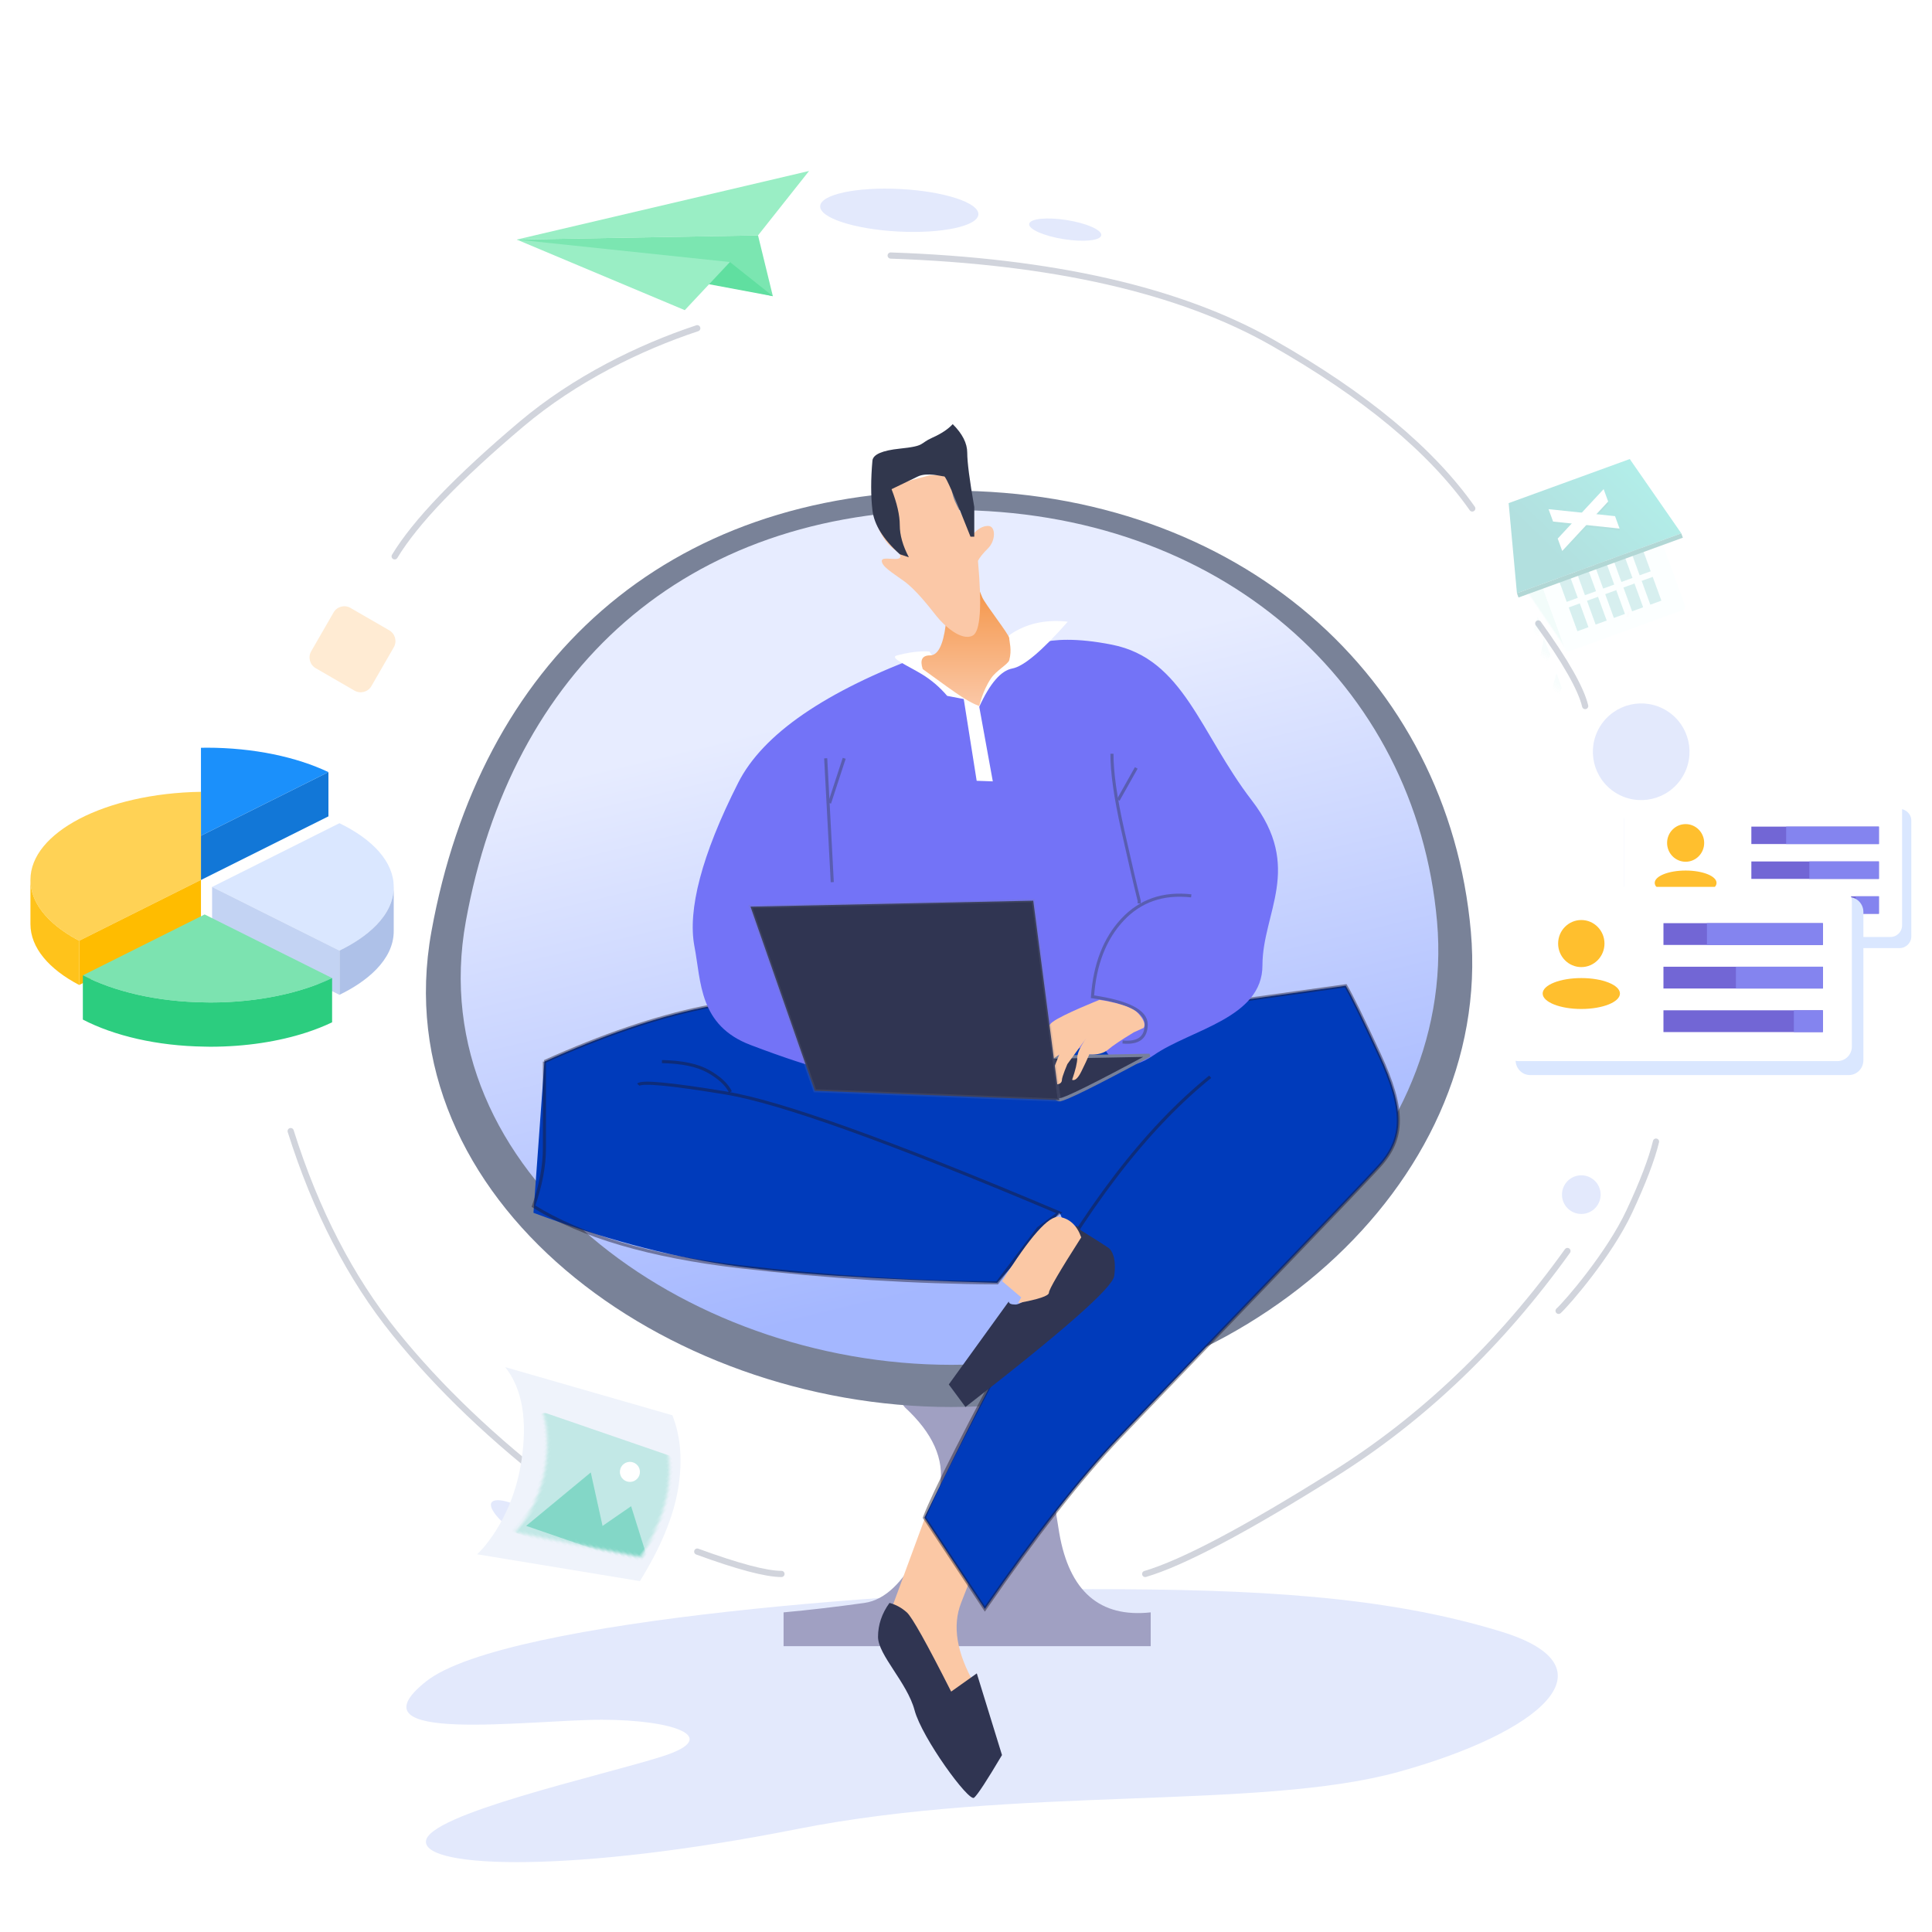 <?xml version="1.0" encoding="UTF-8"?>
<svg width="623px" height="623px" viewBox="0 0 623 623" version="1.1" xmlns="http://www.w3.org/2000/svg" xmlns:xlink="http://www.w3.org/1999/xlink">
    <rect x="0" y="0" width="623" height="623" fill="#333333" stroke="none"/>
    <!-- Generator: Sketch 62 (91390) - https://sketch.com -->
    <title>插图</title>
    <desc>Created with Sketch.</desc>
    <defs>
        <rect id="path-1" x="0" y="0" width="623" height="623"></rect>
        <linearGradient x1="40.747%" y1="23.399%" x2="59.523%" y2="88.225%" id="linearGradient-3">
            <stop stop-color="#E7ECFF" offset="0%"></stop>
            <stop stop-color="#A4B7FF" offset="100%"></stop>
        </linearGradient>
        <linearGradient x1="50%" y1="0%" x2="50%" y2="100%" id="linearGradient-4">
            <stop stop-color="#F49446" offset="0%"></stop>
            <stop stop-color="#FBC8A7" offset="100%"></stop>
        </linearGradient>
        <linearGradient x1="48.555%" y1="49.232%" x2="51.734%" y2="50.922%" id="linearGradient-5">
            <stop stop-color="#00BCA7" offset="0%"></stop>
            <stop stop-color="#00BCA7" stop-opacity="0" offset="100%"></stop>
        </linearGradient>
        <linearGradient x1="38.776%" y1="-3.696%" x2="58.171%" y2="77.724%" id="linearGradient-6">
            <stop stop-color="#00CBB9" offset="0%"></stop>
            <stop stop-color="#009795" offset="100%"></stop>
        </linearGradient>
        <linearGradient x1="33.253%" y1="41.273%" x2="61.8%" y2="56.736%" id="linearGradient-7">
            <stop stop-color="#00BCA7" offset="0%"></stop>
            <stop stop-color="#00BCA7" stop-opacity="0" offset="100%"></stop>
        </linearGradient>
        <linearGradient x1="24.696%" y1="33.336%" x2="67.783%" y2="62.362%" id="linearGradient-8">
            <stop stop-color="#00BCA7" offset="0%"></stop>
            <stop stop-color="#00BCA7" stop-opacity="0" offset="100%"></stop>
        </linearGradient>
        <linearGradient x1="25.464%" y1="34.035%" x2="62.172%" y2="57.907%" id="linearGradient-9">
            <stop stop-color="#00BCA7" offset="0%"></stop>
            <stop stop-color="#00BCA7" stop-opacity="0" offset="100%"></stop>
        </linearGradient>
        <path d="M0,16.209 C6.906,17.64 13.06,22.662 18.463,31.275 C26.567,44.195 24.681,55.207 24.681,55.207 C24.681,55.207 36.965,48.708 61.533,35.708 C60.272,26.419 57.865,18.83 54.311,12.941 C50.757,7.051 46.383,2.737 41.19,0 L0,16.209 Z" id="path-10"></path>
    </defs>
    <g id="页面-1" stroke="none" stroke-width="1" fill="none" fill-rule="evenodd">
        <g id="01备份" transform="translate(-63, -463)">
            <g id="插图" transform="translate(63, 463)">
                <mask id="mask-2" fill="white">
                    <use xlink:href="#path-1"></use>
                </mask>
                <use id="Mask" fill="#FFFFFF" xlink:href="#path-1"></use>
                <g id="Group-6" mask="url(#mask-2)">
                    <g transform="translate(9, 36)">
                        <path d="M128.343,506.238 C102.763,526.655 161.794,518.556 184.995,518.556 C208.195,518.556 224.231,524.148 204.452,530.413 C184.674,536.679 128.343,549.142 128.343,557.892 C128.343,566.642 176.577,567.958 247.803,553.845 C319.029,539.733 397.072,547.843 442.138,535.327 C487.204,522.811 512.832,501.717 475.074,490.131 C437.316,478.546 395.191,476.446 343.287,476.446 C291.382,476.446 153.924,485.822 128.343,506.238 Z" id="Path-25" fill="#E3E9FC"></path>
                        <path d="M243.676,494.824 L362.063,494.824 L362.063,483.929 C345.668,485.711 335.842,477.2 332.584,458.396 C327.697,430.191 329.579,410.856 335.557,405.133 C339.541,401.317 331.169,396.759 310.438,391.459 L274.754,407.414 L282.798,417.826 C291.804,426.133 295.578,434.572 294.119,443.142 C291.93,455.997 283.615,478.945 269.764,480.883 C260.53,482.175 251.834,483.19 243.676,483.929 L243.676,494.824 Z" id="Path-26" fill="#A0A0C2"></path>
                        <g id="paperplane_1_" stroke-width="1" fill="none" transform="translate(211.553, 44.527) scale(-1, 1) rotate(25) translate(-211.553, -44.527) translate(164.053, 18.527)">
                            <polygon id="Path" fill="#9AEEC5" fill-rule="nonzero" points="0.205 20.032 23.901 31.903 94.99 0.247"></polygon>
                            <polygon id="Path" fill="#7BE6B1" fill-rule="nonzero" points="27.851 51.688 23.901 31.903 94.99 0.247"></polygon>
                            <polygon id="Path" fill="#60DFA0" fill-rule="nonzero" points="27.851 51.688 35.75 35.86 55.496 31.903"></polygon>
                            <polygon id="Path" fill="#9AEEC5" fill-rule="nonzero" points="35.75 35.86 55.496 43.774 94.99 0.247"></polygon>
                        </g>
                        <g id="pie_chart" stroke-width="1" fill="none" transform="translate(0, 204.547)">
                            <g id="Group" transform="translate(55.791, 0)" fill-rule="nonzero">
                                <path d="M1.801,0.556 C17.093,0.556 30.936,3.59 41.116,8.429 L0.012,28.946 L0.012,0.59 C0.651,0.556 1.205,0.556 1.801,0.556 Z" id="Path" fill="#1B90FB"></path>
                                <polygon id="Path" fill="#1277D7" points="41.117 8.428 41.117 22.697 0.013 43.215 0.013 28.946"></polygon>
                            </g>
                            <g id="Group" transform="translate(0, 14.715)" fill-rule="nonzero">
                                <path d="M55.804,0.07 L55.804,28.46 L16.532,48.091 C6.82,43.013 0.815,36.094 0.815,28.46 C0.815,20.792 6.82,13.907 16.574,8.795 C26.499,3.614 40.384,0.308 55.804,0.07 Z" id="Path" fill="#FFD255"></path>
                                <polygon id="Path" fill="#FFBC00" points="55.804 28.46 55.804 42.728 16.532 62.36 16.532 48.091"></polygon>
                                <path d="M1.904,34.034 C1.19,32.233 0.815,30.368 0.815,28.46 L0.815,28.46 L0.815,42.728 C0.815,50.363 6.82,57.281 16.532,62.36 L16.532,48.091 C9.248,44.282 4.049,39.439 1.904,34.034 Z" id="Path" fill="#FFC31B"></path>
                            </g>
                            <g id="Group" transform="translate(59.084, 24.313)" fill-rule="nonzero">
                                <path d="M41.373,0.595 C52.149,5.81 58.878,13.069 58.878,21.147 C58.878,29.19 52.148,36.484 41.373,41.664 L0.311,21.147 L41.373,0.595 Z" id="Path" fill="#DAE7FF"></path>
                                <path d="M41.373,41.664 L41.373,41.664 L41.373,55.932 C49.855,51.854 58.878,44.838 58.878,35.416 L58.878,21.147 C58.878,30.6 49.844,37.592 41.373,41.664 Z" id="Path" fill="#AEC1E8"></path>
                                <polygon id="Path" fill="#C3D3F3" points="41.373 41.664 41.373 55.932 0.311 35.416 0.311 21.147"></polygon>
                            </g>
                            <g id="Group" transform="translate(16.881, 53.911)" fill-rule="nonzero">
                                <path d="M40.105,0.418 L81.209,20.935 C71.029,25.809 57.186,28.808 41.895,28.808 C41.341,28.808 40.745,28.808 40.149,28.774 C24.73,28.57 10.886,25.263 0.835,20.049 L40.105,0.418 Z" id="Path" fill="#7CE3B0"></path>
                                <path d="M41.895,28.808 C41.341,28.808 40.745,28.808 40.149,28.774 C24.73,28.569 10.886,25.263 0.835,20.049 L0.835,34.317 C10.887,39.532 24.73,42.837 40.149,43.042 C40.745,43.076 41.341,43.076 41.895,43.076 C53.363,43.076 64.018,41.389 72.922,38.49 C75.89,37.523 78.665,36.422 81.21,35.203 L81.21,20.935 C71.03,25.809 57.186,28.808 41.895,28.808 Z" id="Path" fill="#2CCD7F"></path>
                            </g>
                        </g>
                        <g id="Group-3" stroke-width="1" fill="none" transform="translate(128.343, 122.23)">
                            <path d="M169.364,295.478 C261.923,295.478 344.232,224.396 336.958,142.185 C329.683,59.975 261.923,1.59519197e-13 169.364,1.59519197e-13 C76.804,1.59519197e-13 17.411,55.675 1.77,142.185 C-13.871,228.696 76.804,295.478 169.364,295.478 Z" id="Oval" fill="#798298"></path>
                            <path d="M169.457,281.876 C255.939,281.876 332.843,215.567 326.046,138.876 C319.25,62.184 255.939,6.236 169.457,6.236 C82.975,6.236 27.482,58.173 12.868,138.876 C-1.746,219.578 82.975,281.876 169.457,281.876 Z" id="Oval" fill="url(#linearGradient-3)"></path>
                            <path d="M161.749,329.015 L150.512,359.526 C162.731,382.438 168.84,393.894 168.84,393.894 C168.84,393.894 171.524,390.869 176.891,384.82 C171.134,374.763 169.695,366.041 172.573,358.654 C175.452,351.266 177.709,345.535 179.343,341.459 L161.749,329.015 Z" id="Path-27" fill="#FBC8A5"></path>
                        </g>
                        <g id="Group" stroke-width="1" fill="none" transform="translate(163.022, 281.876)">
                            <g id="Group-5" transform="translate(147.634, 71.853)"></g>
                            <path d="M158.761,107.112 C148.562,126.092 137.664,147.56 126.067,171.515 L145.562,200.945 C162.003,177.17 176.336,158.859 188.56,146.012 C206.897,126.742 264.753,67.029 272.823,58.089 C280.893,49.149 280.938,39.826 272.823,22.268 C267.413,10.562 263.781,3.14 261.926,0 L228.1,4.709 L88.196,12.472 C80.985,5.728 69.769,3.926 54.548,7.066 C39.326,10.205 22.323,16 3.537,24.449 L-3.54149094e-14,73.206 C22.136,81.445 42.747,87.006 61.835,89.888 C80.923,92.77 110.159,94.736 149.543,95.787 L169.562,73.206 C172.56,76.829 168.96,88.131 158.761,107.112 Z" id="Path-11" fill="#003BBB"></path>
                            <path d="M3.537,24.449 C3.537,37.162 3.537,46.439 3.537,52.281 C3.537,58.122 2.358,64.388 0,71.079 C15.413,80.712 37.544,87.212 66.394,90.578 C95.243,93.945 122.96,95.681 149.543,95.787 L162.791,78.234 L169.562,73.206 C115.494,50.343 79.594,37.457 61.862,34.549 C44.13,31.64 34.782,30.762 33.819,31.914" id="Path-9" stroke-opacity="0.448" stroke="#1E1A2C"></path>
                            <path d="M41.43,24.449 C47.953,24.572 52.982,25.645 56.515,27.668 C60.049,29.69 62.382,31.88 63.515,34.238" id="Path-10" stroke-opacity="0.448" stroke="#1E1A2C"></path>
                            <path d="M218.223,29.344 C197.392,46.174 177.572,72.097 158.761,107.112 C139.95,142.126 129.052,163.594 126.067,171.515 L145.562,200.945 C162.003,177.17 176.336,158.859 188.56,146.012 C206.897,126.742 264.753,67.029 272.823,58.089 C280.893,49.149 280.938,39.826 272.823,22.268 C267.413,10.562 263.781,3.14 261.926,0 L228.1,4.709 L88.196,12.472 C80.985,5.728 69.769,3.926 54.548,7.066 C39.326,10.205 22.323,16 3.537,24.449" id="Path-11" stroke-opacity="0.448" stroke="#1E1A2C"></path>
                            <path d="M153.27,101.797 L133.927,128.561 L139.311,135.831 C170.746,111.435 186.73,97.359 187.262,93.603 C188.06,87.97 186.542,85.324 185.46,84.535 C184.739,84.008 181.767,82.119 176.544,78.866 C175.403,77.408 174.832,77.043 174.832,77.772 C174.832,78.866 162.764,98.346 162.764,98.346 C162.764,98.346 157.566,102.793 155.418,102.793 C153.986,102.793 153.27,102.461 153.27,101.797 Z" id="Path-15" fill="#303552"></path>
                            <path d="M151.134,95.263 L157.282,100.472 L156.312,102.306 C162.919,101.097 166.222,99.982 166.222,98.962 C166.222,97.942 169.693,91.996 176.636,81.125 C175.263,77.268 172.905,75.071 169.562,74.532 C166.218,73.994 160.075,80.904 151.134,95.263 Z" id="Path-28" fill="#FBC8A5"></path>
                        </g>
                        <g id="上衣" stroke-width="1" fill="none" transform="translate(214.381, 162.141)">
                            <path d="M74.931,12.826 C42.711,24.765 22.626,38.569 14.676,54.238 C2.751,77.741 -1.657,95.448 0.547,107.012 C2.751,118.576 2.003,132.505 18.631,138.823 C29.716,143.035 38.48,145.895 44.923,147.403 C79.938,148.52 98.019,149.079 99.166,149.079 C100.312,149.079 111.071,145.155 131.442,137.306 C134.994,146.001 140.747,147.595 148.7,142.088 C160.629,133.827 183.713,130.187 183.713,113.15 C183.713,96.112 197.01,81.708 180.293,59.983 C163.576,38.258 158.322,14.313 135.186,9.745 C112.05,5.178 106.427,12.001 105.378,12.001 C104.678,12.001 101.006,15.537 94.363,22.61 L91.517,28.503 L94.363,43.82 L91.517,47.635 L87.528,26.053 L74.931,12.826 Z" id="Path-14" fill="#7373F7"></path>
                            <g id="Group-2" transform="translate(42.877, 44.912)" opacity="0.508" stroke="#41496E">
                                <path d="M92.309,0 C92.284,5.933 93.428,14.069 95.742,24.409 C98.056,34.749 99.838,42.407 101.087,47.384 L101.087,48.262" id="Path-17"></path>
                                <line x1="100.145" y1="4.569" x2="94.323" y2="14.931" id="Path-18"></line>
                                <path d="M117.875,45.827 C108.837,44.814 101.455,47.363 95.729,53.475 C90.002,59.587 86.769,67.879 86.029,78.352 C97.573,80.049 103.346,83.03 103.346,87.296 C103.346,91.562 100.807,93.446 95.729,92.947" id="Path-19"></path>
                                <line x1="0" y1="1.468" x2="2.118" y2="41.409" id="Path-20"></line>
                                <line x1="5.972" y1="1.468" x2="1.246" y2="15.924" id="Path-21"></line>
                            </g>
                            <path d="M75.776,12.526 C75.776,12.526 71.436,12.215 65.315,14.167 C62.799,14.97 69,17.326 73.64,19.929 C76.734,21.664 79.526,23.893 82.016,26.615 L87.385,27.449 L92.475,53.651 L97.681,53.651 L92.474,29.764 C95.662,22.092 99.07,17.857 102.698,17.058 C106.326,16.26 112.108,11.027 120.042,1.358 C113.421,0.835 107.64,2.174 102.698,5.374 C97.756,8.574 94.348,15.655 92.474,26.615 C90.638,27.892 88.942,27.892 87.385,26.615 C85.049,24.7 75.776,12.526 75.776,12.526 Z" id="Path-23" fill="#FFFFFF" transform="translate(92.388, 27.449) rotate(2) translate(-92.388, -27.449) "></path>
                        </g>
                        <g id="电脑" stroke-width="1" fill="none" transform="translate(233.012, 254.437)">
                            <path d="M99.704,64.19 C101.278,64.19 110.94,59.407 128.69,49.843 L86.747,50.641 C93.812,59.673 98.131,64.19 99.704,64.19 Z" id="Path-30" stroke="#77809A" fill="#303552"></path>
                            <path d="M108.269,44.326 C106.335,47.061 105.367,49.186 105.367,50.701 C105.367,52.216 104.811,54.574 103.7,57.777 C104.612,58.143 105.601,57.253 106.668,55.107 C107.735,52.961 108.588,51.131 109.227,49.616 C111.899,49.739 113.945,49.194 115.365,47.98 C116.785,46.766 119.531,44.922 123.602,42.449 L126.781,41.012 C127.454,39.923 126.871,38.364 125.032,36.334 C122.275,33.29 112.536,31.975 112.536,31.975 C112.536,31.975 100.59,36.726 97.468,39.068 C95.387,40.629 94.2,43.599 93.906,47.98 L95.219,52.708 L99.572,49.616 L96.284,57.777 C97.032,58.763 97.767,59.256 98.489,59.256 C99.572,59.256 100.422,58.771 100.422,57.777 C100.422,56.783 102.169,52.708 102.169,52.708 C102.169,52.708 104.202,49.914 108.269,44.326 Z" id="Path-29" fill="#FBC8A5"></path>
                            <polygon id="Path-8" stroke-opacity="0.186" stroke="#77809A" fill="#303552" points="-8.85372736e-15 1.922 20.733 61.294 99.572 64.297 91.175 -4.4310888e-15"></polygon>
                        </g>
                        <path d="M274.131,491.832 C274.131,497.672 283.536,506.558 285.916,515.489 C288.297,524.42 303.411,545.146 305.107,543.708 C306.238,542.749 309.238,538.161 314.107,529.943 L305.983,503.606 L297.713,509.48 C289.869,493.968 285.109,485.459 283.433,483.953 C281.756,482.447 279.888,481.424 277.827,480.883 C275.363,484.29 274.131,487.94 274.131,491.832 Z" id="Path-16" fill="#303552"></path>
                        <path d="M295.946,165.595 C295.104,172.092 293.419,175.341 290.892,175.341 C288.364,175.341 287.582,176.812 288.544,179.755 C294.782,184.317 298.899,187.249 300.896,188.553 C304.734,191.06 306.79,191.671 306.79,191.671 C306.79,191.671 307.766,186.92 310.553,182.752 C312.217,180.262 316.102,178.165 316.445,176.9 C317.363,173.519 316.445,170.866 316.445,169.759 C316.445,168.652 308.639,158.783 307.714,156.553 C307.098,155.066 306.51,153.583 305.951,152.102 L298.636,162.913 L295.946,165.595 Z" id="Path-22" fill="url(#linearGradient-4)"></path>
                        <path d="M278.518,120.53 C273.147,123.697 271.617,128.051 273.928,133.59 C277.395,141.899 281.08,141.199 281.345,143.305 C281.61,145.411 275.346,143.078 275.346,144.859 C275.346,146.64 278.489,148.503 282.477,151.37 C286.466,154.236 290.763,159.89 293.063,162.758 C295.363,165.626 301.006,170.907 304.68,168.941 C307.129,167.63 307.689,159.603 306.361,144.859 C306.856,143.826 307.943,142.473 309.623,140.8 C312.143,138.29 312.143,133.59 309.623,133.59 C307.943,133.59 306.295,134.507 304.68,136.341 C301.612,131.004 299.697,127.449 298.933,125.677 C298.17,123.905 297.539,121.093 297.04,117.241 C292.896,117.241 290.824,117.241 290.824,117.241 C290.824,117.241 286.722,118.337 278.518,120.53 Z" id="Path-12" fill="#FBC8A7"></path>
                        <g id="Group-2" stroke-width="1" fill="none" transform="translate(514.619, 220.762)">
                            <path d="M88.843,4.075 L3.863,4.075 C1.73,4.075 1.1332771e-13,5.749 1.1332771e-13,7.816 L1.1332771e-13,45.233 C1.1332771e-13,47.3 1.729,48.975 3.863,48.975 L88.843,48.975 C90.976,48.975 92.706,47.3 92.706,45.233 L92.706,7.816 C92.706,5.749 90.977,4.075 88.843,4.075 Z" id="Path" fill="#DAE7FF" fill-rule="nonzero"></path>
                            <path d="M85.995,0.425 L3.739,0.425 C1.674,0.425 1.1332771e-13,2.102 1.1332771e-13,4.172 L1.1332771e-13,41.633 C1.1332771e-13,43.701 1.674,45.379 3.739,45.379 L85.995,45.379 C88.059,45.379 89.734,43.701 89.734,41.633 L89.734,4.172 C89.734,2.102 88.06,0.425 85.995,0.425 Z" id="Path" fill="#FFFFFF" fill-rule="nonzero"></path>
                            <polygon id="Rectangle" fill="#7266D5" fill-rule="nonzero" transform="translate(61.693, 12.601) rotate(-90) translate(-61.693, -12.601) " points="58.884 -7.963 64.503 -7.963 64.503 33.165 58.884 33.165"></polygon>
                            <polygon id="Rectangle" fill="#8484EF" fill-rule="nonzero" transform="translate(67.301, 12.601) rotate(-90) translate(-67.301, -12.601) " points="64.491 -2.354 70.11 -2.354 70.11 27.556 64.491 27.556"></polygon>
                            <polygon id="Rectangle" fill="#7266D5" fill-rule="nonzero" transform="translate(61.693, 23.839) rotate(-90) translate(-61.693, -23.839) " points="58.884 3.276 64.503 3.276 64.503 44.403 58.884 44.403"></polygon>
                            <polygon id="Rectangle" fill="#8484EF" fill-rule="nonzero" transform="translate(71.04, 23.839) rotate(-90) translate(-71.04, -23.839) " points="68.23 12.622 73.849 12.622 73.849 35.056 68.23 35.056"></polygon>
                            <polygon id="Rectangle" fill="#7266D5" fill-rule="nonzero" transform="translate(61.693, 35.077) rotate(-90) translate(-61.693, -35.077) " points="58.884 14.514 64.503 14.514 64.503 55.641 58.884 55.641"></polygon>
                            <polygon id="Rectangle" fill="#8484EF" fill-rule="nonzero" transform="translate(78.517, 35.078) rotate(-90) translate(-78.517, -35.078) " points="75.708 31.339 81.327 31.339 81.327 38.816 75.708 38.816"></polygon>
                            <g id="头像" transform="translate(6.978, 6.985)" fill-rule="nonzero">
                                <rect id="Rectangle" fill="#000000" opacity="0" x="0" y="0" width="25.918" height="25.943"></rect>
                                <path d="M12.959,14.137 C16.262,14.137 18.938,11.42 18.938,8.067 C18.938,4.713 16.262,1.996 12.959,1.996 C9.656,1.996 6.979,4.713 6.979,8.067 C6.979,11.42 9.656,14.137 12.959,14.137 Z M12.959,16.971 C7.454,16.971 2.991,18.756 2.991,20.956 C2.991,23.157 7.454,24.945 12.959,24.945 C18.464,24.945 22.927,23.159 22.927,20.959 C22.927,18.759 18.464,16.971 12.959,16.971 Z" id="Shape" fill="#FFBF2E"></path>
                            </g>
                        </g>
                        <g id="Group-2-Copy" stroke-width="1" fill="none" transform="translate(475.992, 249.448)">
                            <path d="M111.21,3.846 L8.411,3.846 C5.831,3.846 3.738,5.986 3.738,8.627 L3.738,56.438 C3.738,59.078 5.83,61.219 8.411,61.219 L111.21,61.219 C113.79,61.219 115.883,59.078 115.883,56.438 L115.883,8.627 C115.883,5.986 113.791,3.846 111.21,3.846 Z" id="Path" fill="#DAE7FF" fill-rule="nonzero"></path>
                            <path d="M107.493,0.532 L4.674,0.532 C2.093,0.532 1.41659638e-13,2.628 1.41659638e-13,5.215 L1.41659638e-13,52.041 C1.41659638e-13,54.627 2.092,56.724 4.674,56.724 L107.493,56.724 C110.074,56.724 112.167,54.627 112.167,52.041 L112.167,5.215 C112.167,2.628 110.075,0.532 107.493,0.532 Z" id="Path" fill="#FFFFFF" fill-rule="nonzero"></path>
                            <polygon id="Rectangle" fill="#7266D5" fill-rule="nonzero" transform="translate(77.116, 15.751) rotate(-90) translate(-77.116, -15.751) " points="73.604 -9.953 80.628 -9.953 80.628 41.456 73.604 41.456"></polygon>
                            <polygon id="Rectangle" fill="#8484EF" fill-rule="nonzero" transform="translate(84.126, 15.751) rotate(-90) translate(-84.126, -15.751) " points="80.614 -2.943 87.638 -2.943 87.638 34.446 80.614 34.446"></polygon>
                            <polygon id="Rectangle" fill="#7266D5" fill-rule="nonzero" transform="translate(77.116, 29.799) rotate(-90) translate(-77.116, -29.799) " points="73.604 4.094 80.628 4.094 80.628 55.503 73.604 55.503"></polygon>
                            <polygon id="Rectangle" fill="#8484EF" fill-rule="nonzero" transform="translate(88.8, 29.799) rotate(-90) translate(-88.8, -29.799) " points="85.288 15.778 92.312 15.778 92.312 43.819 85.288 43.819"></polygon>
                            <polygon id="Rectangle" fill="#7266D5" fill-rule="nonzero" transform="translate(77.116, 43.847) rotate(-90) translate(-77.116, -43.847) " points="73.604 18.142 80.628 18.142 80.628 69.551 73.604 69.551"></polygon>
                            <polygon id="Rectangle" fill="#8484EF" fill-rule="nonzero" transform="translate(98.147, 43.847) rotate(-90) translate(-98.147, -43.847) " points="94.635 39.174 101.658 39.174 101.658 48.52 94.635 48.52"></polygon>
                            <g id="头像" transform="translate(8.722, 8.731)" fill-rule="nonzero">
                                <rect id="Rectangle" fill="#000000" opacity="0" x="0" y="0" width="32.397" height="32.428"></rect>
                                <path d="M16.199,17.672 C20.327,17.672 23.673,14.275 23.673,10.083 C23.673,5.892 20.327,2.494 16.199,2.494 C12.07,2.494 8.724,5.892 8.724,10.083 C8.724,14.275 12.07,17.672 16.199,17.672 Z M16.199,21.213 C9.317,21.213 3.738,23.445 3.738,26.196 C3.738,28.946 9.317,31.181 16.199,31.181 C23.08,31.181 28.659,28.949 28.659,26.199 C28.659,23.448 23.08,21.213 16.199,21.213 Z" id="Shape" fill="#FFBF2E"></path>
                            </g>
                        </g>
                        <path d="M281.147,142.721 C275.815,137.909 272.877,133.185 272.331,128.549 C271.785,123.912 271.785,118.564 272.331,112.503 C272.562,110.534 275.501,109.257 281.147,108.671 C289.616,107.793 287.295,107.082 291.655,105.134 C294.561,103.834 296.749,102.378 298.218,100.765 C301.338,103.867 302.899,106.94 302.899,109.983 C302.899,113.027 303.654,118.859 305.166,127.481 L305.166,137.067 L303.953,137.067 C298.836,124.109 296.011,117.63 295.479,117.63 C294.681,117.63 289.973,116.23 287.015,117.63 C285.042,118.564 282.202,119.935 278.495,121.743 C280.263,126.285 281.147,130.154 281.147,133.348 C281.147,136.542 282.122,139.991 284.072,143.695 L281.147,142.721 Z" id="Path-13" fill="#31374D"></path>
                        <g id="Group-4" stroke-width="1" fill="none" transform="translate(84.731, 46.148)" stroke-linecap="round" stroke-linejoin="round" stroke-opacity="0.342">
                            <path d="M0,282.59 C8.081,308.24 19.259,329.92 33.534,347.632 C47.808,365.343 65.585,382.301 86.863,398.506" id="Path-31" stroke="#798298" stroke-width="2"></path>
                            <path d="M131.108,418.189 C144.248,422.992 153.299,425.394 158.261,425.394" id="Path-32" stroke="#798298" stroke-width="2"></path>
                            <path d="M275.554,425.395 C287.644,421.834 307.993,411.071 336.602,393.107 C365.211,375.143 390.249,351.193 411.715,321.257" id="Path-33" stroke="#798298" stroke-width="2"></path>
                            <path d="M193.487,0.257 C245.749,2.044 286.777,11.4 316.572,28.326 C346.367,45.253 367.849,63.081 381.018,81.812" id="Path-34" stroke="#798298" stroke-width="2"></path>
                            <path d="M402.299,118.89 C411.049,131.044 416.092,139.922 417.427,145.523" id="Path-35" stroke="#798298" stroke-width="2"></path>
                            <path d="M440.27,285.983 C438.903,291.652 436.028,299.176 431.645,308.556 C425.18,322.393 411.517,338.134 408.862,340.548" id="Path-36" stroke="#798298" stroke-width="2"></path>
                            <path d="M33.534,97.251 C40.252,86.164 53.882,71.952 74.422,54.617 C91.561,40.153 112.469,29.863 131.108,23.698" id="Path-37" stroke="#798298" stroke-width="2"></path>
                        </g>
                        <ellipse id="Oval" fill="#E3E9FC" transform="translate(163.233, 457.114) rotate(32) translate(-163.233, -457.114) " cx="163.233" cy="457.114" rx="16.203" ry="4.364"></ellipse>
                        <ellipse id="Oval" fill="#E3E9FC" transform="translate(280.985, 31.805) rotate(3) translate(-280.985, -31.805) " cx="280.985" cy="31.805" rx="25.544" ry="6.86"></ellipse>
                        <ellipse id="Oval-Copy-4" fill="#E3E9FC" transform="translate(334.496, 38.041) rotate(9) translate(-334.496, -38.041) " cx="334.496" cy="38.041" rx="11.769" ry="3.118"></ellipse>
                        <ellipse id="Oval" fill="#E3E9FC" transform="translate(520.226, 206.418) rotate(32) translate(-520.226, -206.418) " cx="520.226" cy="206.418" rx="15.58" ry="15.586"></ellipse>
                        <ellipse id="Oval-Copy" fill="#E3E9FC" transform="translate(500.913, 349.227) rotate(32) translate(-500.913, -349.227) " cx="500.913" cy="349.227" rx="6.232" ry="6.235"></ellipse>
                        <path d="M97.447,162.141 L111.881,162.147 C114.089,162.151 115.878,163.941 115.882,166.149 L115.888,180.594 C115.893,182.803 114.103,184.594 111.893,184.595 C111.892,184.595 111.891,184.595 111.89,184.592 L97.456,184.586 C95.248,184.582 93.458,182.792 93.454,180.584 L93.448,166.139 C93.444,163.93 95.234,162.139 97.443,162.138 C97.444,162.138 97.445,162.138 97.447,162.141 Z" id="Rectangle" fill="#FFEBD3" transform="translate(104.668, 173.366) rotate(30) translate(-104.668, -173.366) "></path>
                    </g>
                </g>
                <g id="Group-24" opacity="0.303" mask="url(#mask-2)">
                    <g transform="translate(516.72, 186.884) rotate(70) translate(-516.72, -186.884) translate(483.22, 157.884)">
                        <g id="编组" opacity="0.1" stroke="none" stroke-width="1" fill="none" fill-rule="evenodd" transform="translate(1.558, 18.155)">
                            <polygon id="路径" fill="#3F7AEF" fill-rule="nonzero" points="0.213 0.498 4.465 0.498 14.386 19.872 10.134 19.872"></polygon>
                            <polygon id="路径" fill="#3F7AEF" fill-rule="nonzero" points="9.662 0.025 13.914 0.025 4.465 19.399 0.213 19.399"></polygon>
                        </g>
                        <polygon id="路径" stroke="none" fill-opacity="0.4" fill="url(#linearGradient-5)" fill-rule="nonzero" opacity="0.42" points="50.48 47.974 63.824 56.269 29.562 56.269 1.432 47.974"></polygon>
                        <rect id="矩形" stroke="none" fill="#F4FFFE" fill-rule="nonzero" opacity="0.91" x="1.45" y="6.842" width="50.145" height="41.107" rx="0.959"></rect>
                        <g id="编组" opacity="0.5" stroke="none" stroke-width="1" fill="none" fill-rule="evenodd" transform="translate(27.885, 13.106)">
                            <rect id="矩形" fill="#009A96" fill-rule="nonzero" x="0.274" y="0.35" width="8.165" height="3.798"></rect>
                            <rect id="矩形" fill="#009A96" fill-rule="nonzero" x="0.274" y="6.607" width="8.165" height="3.798"></rect>
                            <rect id="矩形" fill="#009A96" fill-rule="nonzero" x="0.274" y="12.864" width="8.165" height="3.798"></rect>
                            <rect id="矩形" fill="#009A96" fill-rule="nonzero" x="0.274" y="19.118" width="8.165" height="3.798"></rect>
                            <rect id="矩形" fill="#009A96" fill-rule="nonzero" x="0.274" y="25.375" width="8.165" height="3.798"></rect>
                        </g>
                        <g id="编组" opacity="0.5" stroke="none" stroke-width="1" fill="none" fill-rule="evenodd" transform="translate(37.984, 13.106)">
                            <rect id="矩形" fill="#009A96" fill-rule="nonzero" x="0.249" y="0.35" width="8.165" height="3.798"></rect>
                            <rect id="矩形" fill="#009A96" fill-rule="nonzero" x="0.249" y="6.607" width="8.165" height="3.798"></rect>
                            <rect id="矩形" fill="#009A96" fill-rule="nonzero" x="0.249" y="12.864" width="8.165" height="3.798"></rect>
                            <rect id="矩形" fill="#009A96" fill-rule="nonzero" x="0.249" y="19.118" width="8.165" height="3.798"></rect>
                            <rect id="矩形" fill="#009A96" fill-rule="nonzero" x="0.249" y="25.375" width="8.165" height="3.798"></rect>
                        </g>
                        <polygon id="路径" stroke="none" fill="url(#linearGradient-6)" fill-rule="nonzero" points="28.203 56.406 1.59520045e-15 48.983 1.59520045e-15 7.422 28.203 9.57120269e-15"></polygon>
                        <rect id="矩形" stroke="none" fill="#017A74" fill-rule="nonzero" x="28.203" y="4.46656125e-14" width="1.486" height="56.406"></rect>
                        <polygon id="路径" stroke="none" fill="#009A96" fill-rule="nonzero" points="6.888 18.754 11.144 18.754 21.066 38.128 16.813 38.128"></polygon>
                        <polygon id="路径" stroke="none" fill="#009A96" fill-rule="nonzero" points="16.341 18.281 20.593 18.281 11.144 37.652 6.888 37.652"></polygon>
                        <polygon id="路径" stroke="none" fill="#FFFFFF" fill-rule="nonzero" points="6.232 18.653 10.488 18.653 20.409 38.027 16.157 38.027"></polygon>
                        <polygon id="路径" stroke="none" fill="#FFFFFF" fill-rule="nonzero" points="15.685 18.18 19.937 18.18 10.488 37.554 6.232 37.554"></polygon>
                        <line x1="46.152" y1="24.531" x2="47.415" y2="25.433" id="路径" stroke="#F6F7F7" stroke-width="0.5" fill="none" stroke-linecap="round"></line>
                        <polygon id="路径" stroke="none" fill-opacity="0.4" fill="url(#linearGradient-7)" fill-rule="nonzero" opacity="0.22" points="44.775 53.217 51.587 57.264 55.273 57.264 50.624 53.037"></polygon>
                        <polygon id="路径" stroke="none" fill-opacity="0.4" fill="url(#linearGradient-8)" fill-rule="nonzero" opacity="0.22" points="37.619 52.713 43.033 56.792 45.914 56.82 41.262 52.59"></polygon>
                        <polygon id="路径" stroke="none" fill-opacity="0.4" fill="url(#linearGradient-9)" fill-rule="nonzero" opacity="0.22" points="56.763 53.217 62.374 57.264 66.096 57.264 61.823 53.261"></polygon>
                    </g>
                </g>
                <g id="Group-4" mask="url(#mask-2)">
                    <g transform="translate(183.377, 477.547) rotate(39) translate(-183.377, -477.547) translate(144.377, 440.047)">
                        <path d="M0,21.859 C8.661,23.788 16.38,30.561 23.157,42.176 C33.322,59.599 30.956,74.45 30.956,74.45 C30.956,74.45 46.364,65.685 77.178,48.154 C75.597,35.628 72.577,25.394 68.12,17.451 C63.662,9.509 58.176,3.692 51.663,0 L0,21.859 Z" id="Combined-Shape" fill="#EFF3FB"></path>
                        <g id="Image" stroke-width="1" fill="none" transform="translate(11.081, 6.171)">
                            <mask id="mask-11" fill="white">
                                <use xlink:href="#path-10"></use>
                            </mask>
                            <use id="Mask" fill="#EFF3FB" xlink:href="#path-10"></use>
                            <g mask="url(#mask-11)">
                                <g transform="translate(37.484, 29.854) rotate(-20) translate(-37.484, -29.854) translate(11.984, 9.354)">
                                    <path d="M24.826,26.713 C24.825,26.716 24.824,26.718 24.823,26.721 C24.824,26.718 24.826,26.709 24.826,26.713" id="Fill-35" fill="#C5CFD6"></path>
                                    <path d="M24.824,26.717 C24.824,26.717 24.824,26.718 24.824,26.719 C24.824,26.717 24.828,26.71 24.824,26.717" id="Fill-37" fill="#C5CFD6"></path>
                                    <path d="M24.84,26.678 C24.837,26.687 24.833,26.696 24.829,26.705 C24.831,26.7 24.833,26.697 24.835,26.692 C24.787,26.812 24.817,26.734 24.84,26.678" id="Fill-39" fill="#C5CFD6"></path>
                                    <path d="M24.83,26.706 C24.828,26.71 24.826,26.714 24.824,26.719 C24.811,26.744 24.83,26.706 24.83,26.706" id="Fill-41" fill="#C5CFD6"></path>
                                    <polygon id="Fill-43" fill="#C5CFD6" points="24.825 26.717 24.825 26.717 24.825 26.716"></polygon>
                                    <path d="M24.824,26.717 C24.824,26.717 24.824,26.717 24.825,26.716 C24.824,26.717 24.824,26.717 24.824,26.717" id="Fill-45" fill="#C5CFD6"></path>
                                    <path d="M24.822,26.72 C24.819,26.726 24.835,26.699 24.822,26.72" id="Fill-47" fill="#C5CFD6"></path>
                                    <path d="M24.824,26.717 L24.825,26.716 C24.825,26.717 24.825,26.717 24.824,26.717" id="Fill-49" fill="#C5CFD6"></path>
                                    <rect id="Photo-Background" fill="#17BC94" opacity="0.207" x="0.301" y="0.32" width="48.923" height="39.692" rx="1.846"></rect>
                                    <g id="icons8-night_landscape" stroke-width="1" fill="none" transform="translate(7.451, 13.441)" opacity="0.372">
                                        <polygon id="Mountains" fill="#17BC94" points="14.402 0.261 0.308 23.338 28.496 23.338"></polygon>
                                        <polygon id="Mountains" fill="#17BC94" points="30.246 6.321 17.786 23.217 42.706 23.217"></polygon>
                                    </g>
                                    <circle id="Sun" fill="#FFFFFF" cx="33.73" cy="9.427" r="3.231"></circle>
                                </g>
                            </g>
                        </g>
                    </g>
                </g>
            </g>
        </g>
    </g>
</svg>